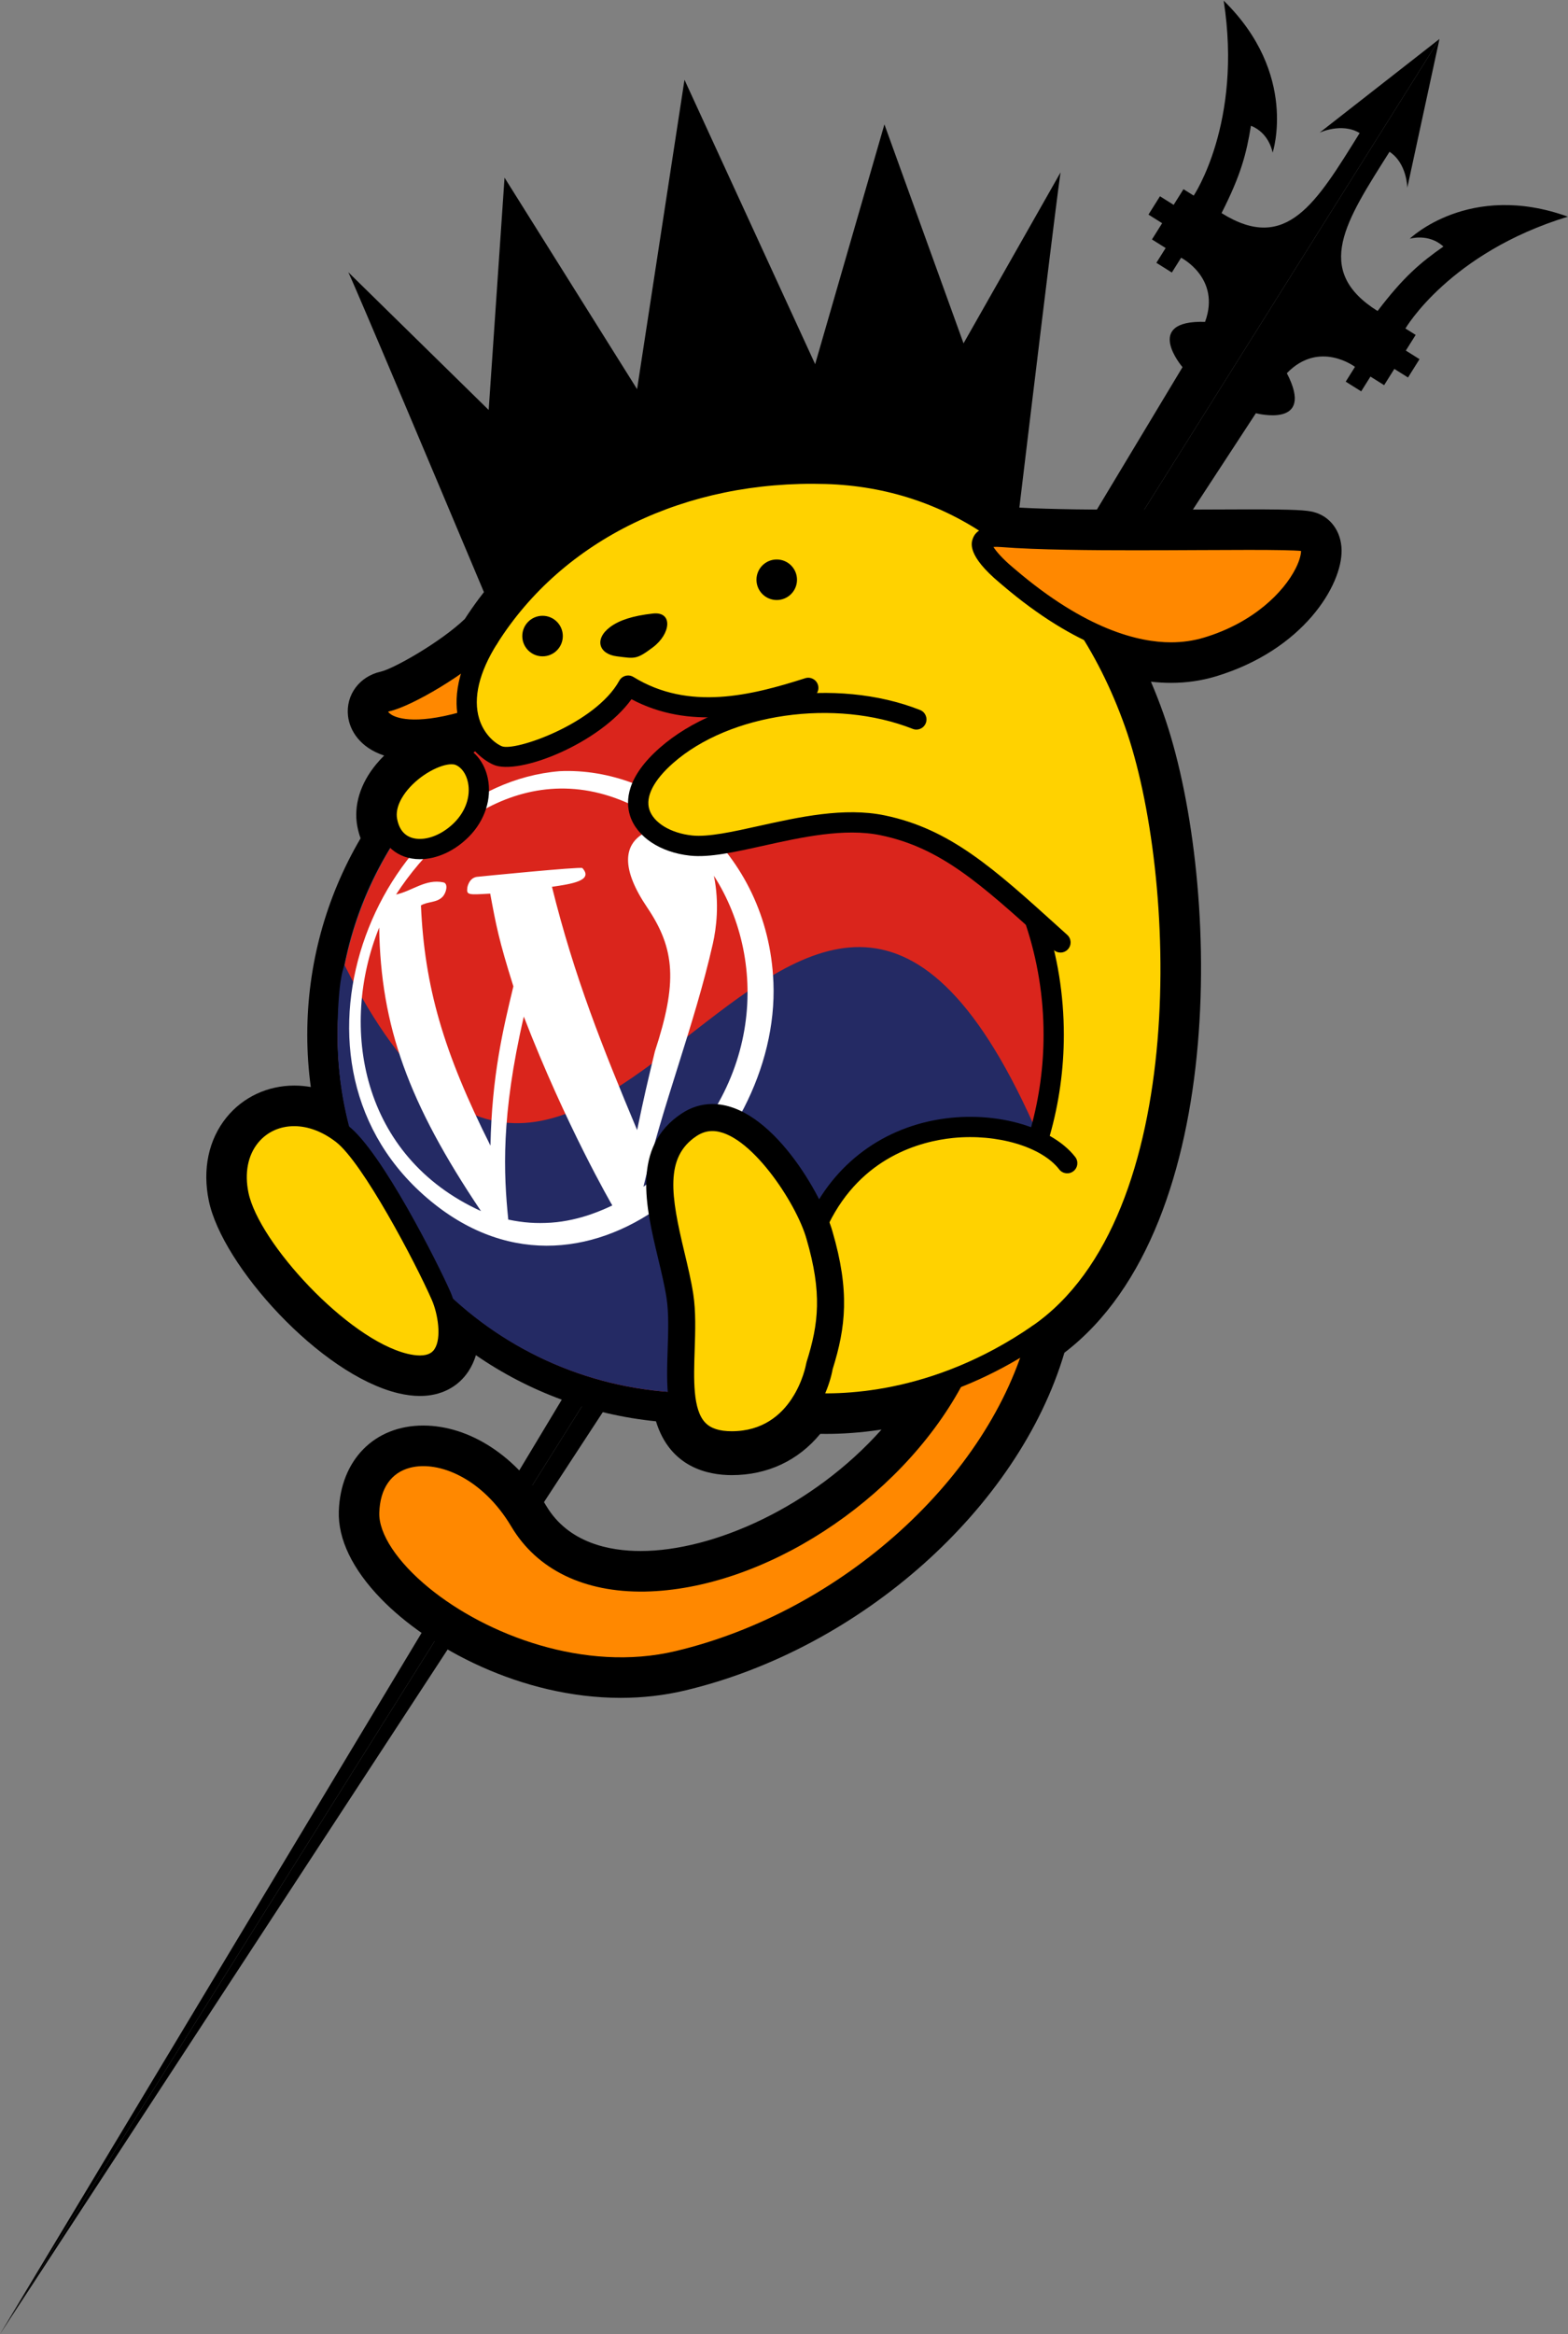 <?xml version="1.0" encoding="UTF-8" standalone="no"?>
<!-- Created with Inkscape (http://www.inkscape.org/) -->

<svg
   xmlns:dc="http://purl.org/dc/elements/1.1/"
   xmlns:cc="http://creativecommons.org/ns#"
   xmlns:rdf="http://www.w3.org/1999/02/22-rdf-syntax-ns#"
   xmlns:svg="http://www.w3.org/2000/svg"
   xmlns="http://www.w3.org/2000/svg"
   xmlns:sodipodi="http://sodipodi.sourceforge.net/DTD/sodipodi-0.dtd"
   xmlns:inkscape="http://www.inkscape.org/namespaces/inkscape"
   width="928"
   height="1381"
   id="svg2"
   version="1.1"
   inkscape:version="0.48.4 r9939"
   sodipodi:docname="wapuu_bologna.svg"
   inkscape:export-filename="E:\Dropbox\Web progetti\WordPress Meetup Bologna\wapuu_bologna.png"
   inkscape:export-xdpi="90"
   inkscape:export-ydpi="90">
  <rect width="100%" height="100%" fill="#808080" stroke="none"/>
  <defs
     id="defs4">
    <inkscape:perspective
       sodipodi:type="inkscape:persp3d"
       inkscape:vp_x="0 : 526.18109 : 1"
       inkscape:vp_y="0 : 1000 : 0"
       inkscape:vp_z="744.09448 : 526.18109 : 1"
       inkscape:persp3d-origin="372.04724 : 350.78739 : 1"
       id="perspective4017" />
    <clipPath
       id="clipPath2999"
       clipPathUnits="userSpaceOnUse">
      <path
         id="path3001"
         d="m 0,221.5 206,0 L 206,0 0,0 0,221.5 z"
         inkscape:connector-curvature="0" />
    </clipPath>
  </defs>
  <sodipodi:namedview
     id="base"
     pagecolor="#ffffff"
     bordercolor="#666666"
     borderopacity="1.0"
     inkscape:pageopacity="0.0"
     inkscape:pageshadow="2"
     inkscape:zoom="0.24451734"
     inkscape:cx="-390.07895"
     inkscape:cy="-19.162259"
     inkscape:document-units="px"
     inkscape:current-layer="layer1"
     showgrid="false"
     inkscape:window-width="1600"
     inkscape:window-height="853"
     inkscape:window-x="-4"
     inkscape:window-y="-4"
     inkscape:window-maximized="1" />
  <g
     inkscape:label="Livello 1"
     inkscape:groupmode="layer"
     id="layer1"
     transform="translate(0,328.638)">
    <g
       id="g3033"
       transform="translate(103.555,-376.454)">
      <g
         id="g3962"
         transform="matrix(1.358,0.852,-0.852,1.358,317.698,-298.444)">
        <path
           style="fill:#000000;fill-opacity:1;stroke:none"
           d="M 350,1052.362 334.01,205.381 c 0,0 -21.898,-6.798 -1.829,-18.586 -3.576,-16.842 -20.069,-15.343 -20.069,-15.343 l 0,6.439 -6.742,0 0,-6.439 -5.964,0 0,-7.083 -5.964,0 0,-7.985 5.964,0 0,-6.826 4.456,0 c 0,0 1.081,-32.31 -28.862,-66.829 37.849,8.243 45.117,37.91 45.117,37.91 0,0 -4.824,-5.506 -12.056,-4.149 4.051,9.599 6.516,17.293 7.941,33.068 28.382,0 27.579,-21.995 27.495,-52.118 -7.733,0.143 -12.604,7.733 -12.604,7.733 L 350,52.362 z"
           id="path3129"
           inkscape:connector-curvature="0"
           sodipodi:nodetypes="cccccccccccccccccccccc" />
        <path
           style="fill:#000000;fill-opacity:1;stroke:none"
           d="m 350,1052.362 15.99,-846.982 c 0,0 21.898,-6.798 1.829,-18.586 3.576,-16.842 20.069,-15.343 20.069,-15.343 l 0,6.439 6.742,0 0,-6.439 5.964,0 0,-7.083 5.964,0 0,-7.985 -5.964,0 0,-6.826 -4.456,0 c 0,0 -1.081,-32.31 28.862,-66.829 -37.849,8.243 -45.117,37.91 -45.117,37.91 0,0 4.824,-5.506 12.056,-4.149 -4.051,9.599 -6.516,17.293 -7.941,33.068 -28.382,0 -27.579,-21.995 -27.495,-52.118 7.733,0.143 12.604,7.733 12.604,7.733 L 350,52.362 z"
           id="path3129-7"
           inkscape:connector-curvature="0"
           sodipodi:nodetypes="cccccccccccccccccccccc" />
      </g>
      <g
         transform="matrix(3.998,0,0,-3.998,673.702,350.704)"
         id="g3003">
        <path
           id="path3005"
           style="fill:#000000;fill-opacity:1;fill-rule:nonzero;stroke:none"
           d="m 0,0 c -1.04,0.26 -2.735,0.384 -9.555,0.384 -2.202,0 -4.705,-0.013 -7.366,-0.026 -3.004,-0.015 -6.211,-0.031 -9.412,-0.031 -5.145,0 -12.352,0.037 -17.48,0.331 -8.212,5.971 -17.673,9.158 -28.143,9.474 -22.687,0.696 -42.773,-9.113 -53.651,-25.973 -3.676,-3.496 -10.592,-7.383 -12.461,-7.798 -3.136,-0.697 -5.166,-3.443 -4.828,-6.528 0.245,-2.224 1.826,-4.723 5.353,-5.884 -0.407,-0.401 -0.795,-0.821 -1.156,-1.256 -2.391,-2.881 -3.391,-6.155 -2.816,-9.222 0.117,-0.616 0.277,-1.204 0.483,-1.763 -5.173,-8.804 -7.894,-18.797 -7.894,-29.073 0,-2.594 0.175,-5.177 0.522,-7.734 -0.814,0.141 -1.632,0.214 -2.449,0.214 -3.935,0 -7.582,-1.706 -10.004,-4.681 -2.674,-3.286 -3.613,-7.681 -2.641,-12.378 1.979,-9.565 16.47,-25.69 28.023,-28.464 1.138,-0.272 2.225,-0.411 3.23,-0.411 3.091,0 5.644,1.303 7.191,3.669 0.491,0.752 0.846,1.55 1.092,2.366 7.885,-5.438 17,-8.805 26.656,-9.784 2.092,-6.826 7.709,-7.964 11.214,-7.964 5.284,0 9.849,2.149 13.105,6.109 0.294,-0.005 0.589,-0.008 0.884,-0.008 2.234,0 5.01,0.153 8.186,0.643 -10.166,-11.408 -24.852,-17.972 -35.666,-17.974 l -0.003,0 c -4.558,0 -10.681,1.162 -13.971,6.696 -4.353,7.322 -11.331,11.871 -18.209,11.871 -7.225,0 -12.245,-5.1 -12.49,-12.691 -0.133,-4.11 2.021,-8.578 6.228,-12.923 7.076,-7.309 20.8,-14.684 35.507,-14.684 3.25,0 6.435,0.365 9.466,1.082 26.064,6.173 49.417,27.041 56.21,49.993 24.878,19.006 22.907,71.256 14.662,94.553 -0.572,1.618 -1.19,3.201 -1.853,4.747 1.004,-0.115 1.995,-0.174 2.972,-0.174 2.278,0 4.499,0.32 6.599,0.95 12.931,3.879 18.774,13.479 18.652,18.745 C 4.122,-2.817 2.479,-0.62 0,0"
           inkscape:connector-curvature="0" />
      </g>
      <g
         transform="matrix(3.998,0,0,-3.998,242.857,478.442)"
         id="g3007">
        <path
           id="path3009"
           style="fill:#00709c;fill-opacity:1;fill-rule:nonzero;stroke:none"
           d="m 0,0 c -0.072,0.001 -0.152,-0.007 -0.225,-0.007 -4.297,-2.807 -9.457,-4.482 -11.533,-4.378 -1.366,0.069 -2.414,0.733 -3.209,1.576 -0.716,-0.374 -1.384,-0.806 -1.963,-1.312 -3.973,-3.469 -7.604,-7.152 -10.584,-11.53 -2.981,-4.379 -5.301,-9.204 -6.849,-14.271 -1.532,-5.014 -2.303,-10.252 -2.303,-15.494 0,-9.399 2.459,-18.219 6.75,-25.872 7.371,-7.093 17.381,-11.462 28.418,-11.462 22.643,0 41,18.356 41,41 C 39.502,-19.331 22.333,-0.359 0,0"
           inkscape:connector-curvature="0" />
      </g>
      <g
         transform="matrix(3.998,0,0,-3.998,509.252,593.004)"
         id="g3011"
         style="fill:#da251c;fill-opacity:1">
        <path
           id="path3013"
           style="fill:#da251c;fill-opacity:1;fill-rule:nonzero;stroke:none"
           d="m 0,0 c -12.13,21.906 -28.407,28.985 -42.818,32.327 -10.444,-1.035 -14.726,0.937 -16.442,3.006 -0.452,0.082 -0.893,0.166 -1.331,0.25 -2.31,-6.726 -14.337,-11.487 -17.795,-11.315 -1.49,0.075 -2.605,0.854 -3.422,1.804 -12.841,-9.674 -21.487,-25.52 -21.487,-42.835 0,-28.485 22.473,-51.72 50.654,-52.948 0,0 11.416,9.373 20.106,24.864 4.535,11.713 20.026,17.759 33.046,12.942 1.428,4.798 2.194,9.881 2.194,15.142 C 2.705,-10.904 2.689,-4.858 0,0"
           inkscape:connector-curvature="0" />
      </g>
      <g
         transform="matrix(3.998,0,0,-3.998,509.252,593.004)"
         id="g3011-4"
         style="fill:#007cc3;fill-opacity:1">
        <path
           sodipodi:nodetypes="ccsccc"
           id="path3013-0"
           style="fill:#242a64;fill-opacity:1;fill-rule:nonzero;stroke:none"
           d="M 0.529,-31.891 C -34.632,49.614 -65.398,-79.553 -102.273,-6.463 c 0,0 -1.038,-1.822 -1.038,-10.48 0,-28.485 22.489,-51.541 50.67,-52.769 0,0 11.416,9.373 20.106,24.864 4.535,11.713 19.642,17.887 33.046,12.942"
           inkscape:connector-curvature="0" />
      </g>
      <g
         transform="matrix(3.998,0,0,-3.998,227.651,504.071)"
         id="g3015"
         style="fill:#ffffff">
        <path
           id="path3017"
           style="fill:#ffffff;fill-opacity:1;fill-rule:nonzero;stroke:none"
           d="M 0,0 C -26.362,-2.176 -43.481,-41.9 -20.165,-62.689 3.465,-83.758 32.659,-56.536 31.65,-31.277 30.868,-11.695 14.653,0.704 0,0 m -24.212,-18.249 c 8.021,12.347 23.362,22.39 40.201,10.058 -0.113,0.005 -10.795,-0.486 -3.031,-11.97 4.195,-6.206 4.463,-11.185 1.144,-21.31 -1.199,-4.992 -1.56,-6.499 -2.63,-11.638 -5.123,12.243 -9.304,22.668 -12.606,35.998 2.902,0.425 6.192,0.908 4.502,2.776 -0.213,0.235 -15.506,-1.282 -15.651,-1.307 -1.174,-0.2 -1.38,-1.582 -1.382,-1.595 -0.122,-1.091 0.076,-1.079 3.389,-0.88 0.873,-4.706 1.271,-6.855 3.431,-13.724 -1.559,-6.483 -3.174,-13.186 -3.394,-23.568 -6.968,13.869 -9.757,23.502 -10.289,35.544 0.989,0.601 2.31,0.365 3.184,1.261 0.596,0.61 0.886,1.988 0.143,2.148 -2.635,0.568 -4.647,-1.299 -7.011,-1.793 m 36.625,-43.246 c 2.818,12.149 7.505,23.764 10.262,35.931 0.532,2.351 0.993,6.011 0.164,10.092 8.213,-12.83 7.269,-32.757 -10.426,-46.023 m -24.055,-3.6 c -17.77,8.077 -21.032,27.22 -15.069,41.957 0.227,-14.584 4.311,-25.955 15.069,-41.957 m 10.416,-1.714 c -2.27,-0.147 -4.118,-0.016 -6.376,0.453 -0.68,6.786 -1.12,15.264 2.3,30.043 C 0.909,-52.4 7.75,-64.195 7.799,-64.261 6.636,-64.815 3.098,-66.504 -1.226,-66.809"
           inkscape:connector-curvature="0" />
      </g>
      <g
         transform="matrix(3.998,0,0,-3.998,460.098,865.269)"
         id="g3019">
        <path
           id="path3021"
           style="fill:#ff8800;fill-opacity:1;fill-rule:nonzero;stroke:none"
           d="m 0,0 c -14.333,-26.333 -52.766,-39.561 -64,-20.667 -7.333,12.334 -21.958,12.971 -22.333,1.334 -0.334,-10.334 23.873,-27.161 45.666,-22 C -15.333,-35.333 7,-14.667 12.667,7 L 0,0 z M 7.333,125 C 1.344,125.485 6,120.999 8,119.333 c 2,-1.666 16.333,-14.666 29.667,-10.666 13.333,4 17.334,14.999 14.666,15.666 C 49.667,125 19.667,124 7.333,125 M -72.333,97.667 c -13,-3.666 -14.334,2.333 -11.334,3 3,0.667 11,5.333 15,9.333 l -3.666,-12.333 z"
           inkscape:connector-curvature="0" />
      </g>
      <g
         transform="matrix(3.998,0,0,-3.998,568.05,476.111)"
         id="g3023">
        <path
           id="path3025"
           style="fill:#ffd200;fill-opacity:1;fill-rule:nonzero;stroke:none"
           d="m 0,0 c -1.737,4.908 -3.905,9.452 -6.47,13.56 -6.468,3.064 -11.415,7.512 -12.53,8.44 -2,1.666 -6.656,6.152 -0.667,5.667 0.209,-0.017 0.436,-0.032 0.655,-0.048 -7.418,5.704 -16.382,9.07 -26.655,9.381 -22,0.666 -40.333,-9 -50,-24.333 -6.52,-10.341 -1.666,-15.999 1.334,-17.333 C -91.333,-6 -78.667,-1 -75,5.667 -66.333,0.334 -58.49,2.094 -50.156,4.76 l 11.849,-2.351 c 0,0 0,0 0,0.001 l 0.256,-0.075 c -0.525,0.107 -1.054,0.197 -1.585,0.279 -0.353,0.056 -0.708,0.104 -1.063,0.15 -0.055,0.007 -0.11,0.017 -0.164,0.024 0.009,-0.003 0.019,-0.005 0.029,-0.007 -1.741,0.219 -3.496,0.332 -5.245,0.327 11.729,-2.521 40.828,-11.858 31.395,-32.332 -0.067,-0.096 0.297,-0.531 0.356,-0.816 0.216,-1.053 1.753,-7.466 2.288,-14.507 0.046,-0.616 0.039,-1.406 0.039,-2.029 0,-1.798 -0.104,-2.865 -0.228,-4.374 -0.252,-3.038 -0.716,-6.169 -2.071,-10.169 4.901,-3.921 9.177,-9.774 9.885,-18.398 C 9.114,-57.328 6.41,-18.113 0,0"
           inkscape:connector-curvature="0" />
      </g>
      <g
         transform="matrix(3.998,0,0,-3.998,98.928,718.666)"
         id="g3027">
        <path
           id="path3029"
           style="fill:#ffd200;fill-opacity:1;fill-rule:nonzero;stroke:none"
           d="m 0,0 c -8.139,6.262 -17.334,0.666 -15.334,-9 1.643,-7.942 15.068,-22.696 24.667,-25 8.333,-2 6.649,6.992 5.333,10 C 12.333,-18.667 4.333,-3.334 0,0"
           inkscape:connector-curvature="0" />
      </g>
      <g
         transform="matrix(3.998,0,0,-3.998,519.212,695.06)"
         id="g3031">
        <path
           id="path3033"
           style="fill:#ffd200;fill-opacity:1;fill-rule:nonzero;stroke:none"
           d="m 0,0 c -0.367,-2.512 -1.039,-4.765 -2.153,-6.474 -9.814,5.661 -27.544,-0.743 -32.855,-12.809 -2.656,6.764 -11.419,19.617 -18.777,14.712 -8,-5.333 -2.667,-16.666 -1.333,-25.333 1.333,-8.667 -3.334,-22 7.666,-22 5.74,0 9.027,3.177 10.86,6.215 8.173,-0.615 21.246,1.011 34.474,10.118 C 4.52,-31 9.162,-23.818 12.266,-15.363 10.104,-7.937 5.032,-3.098 0,0"
           inkscape:connector-curvature="0" />
      </g>
      <g
         transform="matrix(3.998,0,0,-3.998,510.876,720.478)"
         id="g3035">
        <path
           id="path3037"
           style="fill:#ffd200;fill-opacity:1;fill-rule:nonzero;stroke:none"
           d="M 0,0 C -0.024,-0.038 -0.044,-0.08 -0.068,-0.117 -9.882,5.545 -27.612,-0.86 -32.923,-12.926 -35.579,-6.162 -44.342,6.691 -51.7,1.786 c -8,-5.333 -2.667,-16.666 -1.333,-25.333 1.333,-8.667 -3.334,-22 7.666,-22 5.74,0 9.027,3.177 10.86,6.215 8.173,-0.615 21.246,1.011 34.474,10.118 3.998,2.753 7.265,6.463 9.918,10.816 C 9.177,-9.774 4.901,-3.921 0,0"
           inkscape:connector-curvature="0" />
      </g>
      <g
         transform="matrix(3.998,0,0,-3.998,168.229,494.767)"
         id="g3039">
        <path
           id="path3041"
           style="fill:#ffd200;fill-opacity:1;fill-rule:nonzero;stroke:none"
           d="m 0,0 c -3.333,1.333 -11.667,-4.334 -10.667,-9.667 1,-5.333 7,-5.333 11,-1.333 4,4 2.898,9.708 -0.333,11"
           inkscape:connector-curvature="0" />
      </g>
      <g
         transform="matrix(3.998,0,0,-3.998,414.89,466.477)"
         id="g3043">
        <path
           id="path3045"
           style="fill:#ffd200;fill-opacity:1;fill-rule:nonzero;stroke:none"
           d="m 0,0 0.256,-0.075 c -11.452,2.348 -24.164,-0.735 -31.282,-7.001 -8.334,-7.334 -2.666,-12.668 3.666,-13.334 6.334,-0.666 18.666,5 28.334,3 9.666,-2 12.631,-5.542 22.965,-14.875 0,0 0.021,-0.084 0.057,-0.233 C 38.665,-12.871 14.397,-3.613 0,0"
           inkscape:connector-curvature="0" />
      </g>
      <g
         transform="matrix(3.998,0,0,-3.998,551.739,426.042)"
         id="g3047">
        <path
           id="path3049"
           style="fill:#000000;fill-opacity:1;fill-rule:nonzero;stroke:none"
           d="m 0,0 c -1.804,0.706 -3.517,1.551 -5.102,2.443 3.099,-4.498 5.716,-9.669 7.767,-15.466 7.641,-21.591 9.707,-72.433 -13.769,-88.597 -14.916,-10.27 -28.758,-10.288 -34.017,-9.824 -0.808,0.069 -1.553,-0.535 -1.627,-1.361 -0.073,-0.825 0.537,-1.554 1.362,-1.627 0.979,-0.087 2.238,-0.158 3.735,-0.158 7.031,0 19.287,1.575 32.248,10.499 14.119,9.721 18.576,29.537 19.829,44.447 1.58,18.802 -1.339,37.466 -4.933,47.622 C 3.956,-7.677 2.114,-3.663 0,0 m -43.797,-8.618 c -8.821,-2.822 -18.123,-4.764 -26.627,-0.25 -4.733,-6.571 -16.743,-11.333 -20.439,-9.692 -1.775,0.79 -4.017,2.766 -4.982,5.942 -0.825,2.716 -0.976,7.273 2.989,13.562 10.299,16.336 29.479,25.703 51.313,25.033 11.113,-0.337 21.045,-4.182 29.205,-11.033 -1.176,0.056 -2.273,0.121 -3.25,0.2 -0.819,0.067 -1.433,0.037 -1.888,-0.063 -7.003,4.892 -15.173,7.625 -24.156,7.897 -20.763,0.628 -38.96,-8.207 -48.687,-23.634 -2.659,-4.218 -3.578,-8.053 -2.655,-11.089 0.672,-2.212 2.214,-3.577 3.33,-4.073 1.889,-0.842 13.915,3.332 17.409,9.685 0.198,0.36 0.534,0.623 0.932,0.727 0.398,0.104 0.82,0.042 1.169,-0.173 8.204,-5.048 17.425,-2.74 25.423,-0.181 0.792,0.251 1.633,-0.183 1.886,-0.972 0.252,-0.789 -0.182,-1.633 -0.972,-1.886"
           inkscape:connector-curvature="0" />
      </g>
      <g
         transform="matrix(3.998,0,0,-3.998,264.217,1040.307)"
         id="g3051">
        <path
           id="path3053"
           style="fill:#000000;fill-opacity:1;fill-rule:nonzero;stroke:none"
           d="m 0,0 c -11.666,0 -23.107,4.995 -30.363,10.926 -5.52,4.512 -8.61,9.458 -8.477,13.569 0.159,4.937 2.645,8.386 6.82,9.461 5.302,1.369 13.294,-1.656 18.301,-10.077 4.123,-6.933 11.615,-8.277 17.141,-8.157 16.47,0.312 35.494,12.683 44.253,28.774 0.395,0.728 1.307,0.997 2.034,0.601 0.727,-0.396 0.997,-1.307 0.601,-2.034 C 41.076,26.098 20.943,13.054 3.48,12.723 c -9.007,-0.149 -15.986,3.248 -19.777,9.623 -4.253,7.152 -10.749,9.794 -14.974,8.705 -2.833,-0.73 -4.456,-3.092 -4.571,-6.653 -0.1,-3.124 2.657,-7.292 7.377,-11.15 8.486,-6.937 23.048,-12.516 36.445,-9.342 24.627,5.832 46.592,25.705 52.228,47.253 0.21,0.802 1.024,1.281 1.831,1.071 C 62.84,52.021 63.32,51.201 63.11,50.399 57.21,27.842 34.315,7.061 8.671,0.986 5.808,0.309 2.896,0 0,0"
           inkscape:connector-curvature="0" />
      </g>
      <g
         transform="matrix(3.998,0,0,-3.998,524.069,611.382)"
         id="g3055">
        <path
           id="path3057"
           style="fill:#000000;fill-opacity:1;fill-rule:nonzero;stroke:none"
           d="M 0,0 C -0.359,0 -0.719,0.127 -1.006,0.387 L -2.191,1.46 c -9.701,8.77 -15.555,14.064 -24.446,15.904 -5.349,1.106 -11.733,-0.31 -17.365,-1.559 -4.269,-0.948 -7.954,-1.768 -10.822,-1.464 -4.406,0.464 -7.897,2.783 -8.892,5.908 -0.701,2.202 -0.509,5.731 4.392,10.044 9.155,8.058 26.085,10.519 38.542,5.602 0.77,-0.304 1.148,-1.175 0.845,-1.946 -0.305,-0.771 -1.177,-1.15 -1.947,-0.844 -11.5,4.538 -27.074,2.315 -35.458,-5.064 -2.875,-2.53 -4.124,-4.974 -3.515,-6.881 0.624,-1.96 3.174,-3.502 6.347,-3.835 2.385,-0.248 6.014,0.555 9.859,1.409 5.925,1.315 12.643,2.806 18.622,1.568 9.69,-2.005 16.119,-7.818 25.849,-16.617 L 1.006,2.613 C 1.62,2.058 1.668,1.109 1.113,0.495 0.817,0.167 0.409,0 0,0"
           inkscape:connector-curvature="0" />
      </g>
      <g
         transform="matrix(3.998,0,0,-3.998,484.4,371.41)"
         id="g3059">
        <path
           id="path3061"
           style="fill:#000000;fill-opacity:1;fill-rule:nonzero;stroke:none"
           d="m 0,0 c 0.391,-0.639 1.35,-1.758 2.882,-3.035 l 0.386,-0.327 c 10.421,-8.885 18.265,-10.751 23.01,-10.752 l 0.002,0 c 1.695,0 3.335,0.235 4.878,0.697 7.321,2.197 11.818,6.734 13.584,10.247 0.659,1.313 0.793,2.175 0.793,2.58 -0.996,0.101 -3.586,0.152 -7.72,0.152 -2.2,0 -4.702,-0.012 -7.363,-0.026 -3.027,-0.015 -6.261,-0.031 -9.488,-0.031 -5.972,0 -14.526,0.05 -19.83,0.48 C 0.672,0.022 0.264,0.022 0,0 m 26.28,-17.114 -0.002,0 c -5.249,0.001 -13.84,1.991 -24.957,11.469 l -0.359,0.306 c -4.915,4.094 -4.237,5.965 -4.015,6.58 0.426,1.178 1.596,1.776 3.475,1.776 0.288,0 0.605,-0.014 0.954,-0.042 5.196,-0.421 13.668,-0.47 19.588,-0.47 3.222,0 6.45,0.016 9.472,0.031 2.668,0.014 5.175,0.026 7.379,0.026 6.352,0 8.078,-0.112 8.804,-0.294 1.165,-0.291 1.882,-1.322 1.915,-2.756 0.084,-3.639 -4.812,-12.291 -16.514,-15.802 -1.823,-0.546 -3.753,-0.824 -5.74,-0.824"
           inkscape:connector-curvature="0" />
      </g>
      <g
         transform="matrix(3.998,0,0,-3.998,318.048,716.976)"
         id="g3063">
        <path
           id="path3065"
           style="fill:#000000;fill-opacity:1;fill-rule:nonzero;stroke:none"
           d="m 0,0 c -0.829,0 -1.602,-0.247 -2.362,-0.754 -4.724,-3.149 -3.771,-8.848 -1.776,-17.18 0.493,-2.062 1.003,-4.194 1.31,-6.184 0.398,-2.589 0.302,-5.482 0.209,-8.277 -0.145,-4.343 -0.294,-8.834 1.578,-10.769 0.819,-0.847 2.096,-1.259 3.902,-1.259 9.145,0 10.957,9.602 11.031,10.01 0.014,0.086 0.036,0.176 0.062,0.259 1.783,5.645 2.309,10.213 -0.013,18.171 C 12.456,-10.636 5.395,0 0,0 m 2.861,-48.423 c -2.907,0 -5.186,0.834 -6.777,2.478 -3.051,3.155 -2.873,8.507 -2.701,13.682 0.087,2.614 0.177,5.316 -0.164,7.536 -0.281,1.828 -0.75,3.788 -1.247,5.862 -1.852,7.737 -3.951,16.508 3.447,21.439 C -3.162,3.521 -1.621,4 0,4 8.687,4 16.344,-9.686 17.788,-14.888 c 2.57,-8.808 1.962,-14.152 0.02,-20.345 -0.849,-4.644 -5.012,-13.19 -14.947,-13.19"
           inkscape:connector-curvature="0" />
      </g>
      <g
         transform="matrix(3.998,0,0,-3.998,459.309,709.135)"
         id="g3067">
        <path
           id="path3069"
           style="fill:#000000;fill-opacity:1;fill-rule:nonzero;stroke:none"
           d="m 0,0 c -9.199,-0.932 -16.787,-6.176 -20.816,-14.39 -0.366,-0.744 -0.058,-1.642 0.685,-2.008 0.213,-0.104 0.439,-0.153 0.66,-0.153 0.554,0 1.087,0.309 1.348,0.839 4.879,9.944 13.638,12.242 18.425,12.728 6.518,0.656 13.117,-1.298 15.709,-4.651 0.505,-0.656 1.449,-0.776 2.103,-0.269 0.655,0.506 0.777,1.448 0.27,2.103 -0.931,1.205 -2.228,2.254 -3.774,3.128 1.38,4.841 2.086,9.868 2.086,14.956 0,5.896 -0.935,11.695 -2.782,17.237 -0.262,0.786 -1.111,1.21 -1.896,0.949 -0.787,-0.262 -1.211,-1.111 -0.95,-1.897 1.745,-5.236 2.628,-10.716 2.628,-16.289 0,-4.651 -0.626,-9.247 -1.844,-13.681 C 8.395,-0.118 4.203,0.427 0,0"
           inkscape:connector-curvature="0" />
      </g>
      <g
         transform="matrix(3.998,0,0,-3.998,70.558,714.082)"
         id="g3071">
        <path
           id="path3073"
           style="fill:#000000;fill-opacity:1;fill-rule:nonzero;stroke:none"
           d="m 0,0 c -2.153,0 -4.054,-0.877 -5.35,-2.469 -1.514,-1.86 -2.018,-4.478 -1.42,-7.374 1.529,-7.386 14.657,-21.711 23.548,-23.845 0.68,-0.163 1.296,-0.246 1.83,-0.246 1.387,0 1.903,0.543 2.17,0.952 1.084,1.66 0.47,5.267 -0.39,7.234 C 17.926,-20.121 10.124,-5.369 6.181,-2.335 4.195,-0.808 2.059,0 0,0 m 18.608,-36.934 0,0 c -0.769,0 -1.621,0.111 -2.529,0.329 -10.145,2.435 -24.03,17.668 -25.786,26.155 -0.785,3.795 -0.064,7.302 2.03,9.875 C -5.826,1.696 -3.028,3 0,3 2.725,3 5.496,1.977 8.011,0.042 c 4.938,-3.8 13.317,-20.454 15.125,-24.587 0.752,-1.719 2.245,-6.879 0.153,-10.078 -0.689,-1.055 -2.062,-2.311 -4.681,-2.311"
           inkscape:connector-curvature="0" />
      </g>
      <g
         transform="matrix(3.998,0,0,-3.998,163.664,499.975)"
         id="g3075">
        <path
           id="path3077"
           style="fill:#000000;fill-opacity:1;fill-rule:nonzero;stroke:none"
           d="m 0,0 c -1.615,0 -4.566,-1.455 -6.516,-3.804 -0.712,-0.859 -1.859,-2.557 -1.535,-4.284 0.459,-2.447 2.082,-2.96 3.364,-2.96 1.684,0 3.59,0.901 5.101,2.411 1.685,1.685 2.44,3.909 2.022,5.949 C 2.176,-1.421 1.483,-0.449 0.585,-0.09 0.437,-0.031 0.235,0 0,0 m -4.687,-14.048 0,0 c -3.268,0 -5.687,2.071 -6.313,5.407 -0.407,2.173 0.365,4.571 2.176,6.752 C -6.474,0.944 -2.763,3 0,3 0.622,3 1.193,2.897 1.698,2.695 3.536,1.96 4.91,0.174 5.374,-2.084 5.997,-5.115 4.936,-8.358 2.535,-10.758 c -2.091,-2.091 -4.724,-3.29 -7.222,-3.29"
           inkscape:connector-curvature="0" />
      </g>
      <g
         transform="matrix(3.998,0,0,-3.998,141.947,485.509)"
         id="g3079">
        <path
           id="path3081"
           style="fill:#000000;fill-opacity:1;fill-rule:nonzero;stroke:none"
           d="m 0,0 c -3.393,0 -5.089,1.027 -5.903,1.85 -0.89,0.901 -1.232,2.086 -0.913,3.169 0.315,1.07 1.211,1.866 2.397,2.13 2.584,0.575 10.321,4.986 14.265,8.929 0.586,0.586 1.535,0.586 2.121,0 0.586,-0.585 0.586,-1.536 0,-2.121 C 7.835,9.825 -0.4,4.969 -3.768,4.22 -3.908,4.189 -3.952,4.141 -3.953,4.141 -3.938,4.146 -3.85,3.979 -3.518,3.754 -2.893,3.332 -0.307,2.115 6.833,4.128 7.629,4.35 8.459,3.889 8.684,3.092 8.909,2.294 8.444,1.466 7.648,1.241 4.441,0.336 1.942,0 0,0"
           inkscape:connector-curvature="0" />
      </g>
      <g
         transform="matrix(3.998,0,0,-3.998,356.145,378.822)"
         id="g3083">
        <path
           id="path3085"
           style="fill:#000000;fill-opacity:1;fill-rule:nonzero;stroke:none"
           d="m 0,0 c -1.657,0 -3,-1.343 -3,-3 0,-1.657 1.343,-3 3,-3 1.657,0 3,1.343 3,3 0,1.657 -1.343,3 -3,3 m -34.667,-8.333 c -1.656,0 -3,-1.343 -3,-3 0,-1.657 1.344,-3 3,-3 1.657,0 3,1.343 3,3 0,1.657 -1.343,3 -3,3 m 16.334,0.334 c 3,0.334 2.666,-3 0,-5 -2.459,-1.844 -2.667,-1.667 -5.334,-1.334 -2.666,0.333 -3.385,2.545 -1,4.334 1.334,1 3.334,1.666 6.334,2"
           inkscape:connector-curvature="0" />
      </g>
      <path
         sodipodi:nodetypes="cccccccccccc"
         inkscape:connector-curvature="0"
         id="path4020"
         d="m 182.886,398.219 c 83.323,-75.012 224.587,-100.765 316.161,-44.343 24.496,-204.025 25.103,-204.113 25.103,-204.113 L 466.702,250.953 419.876,121.404 378.879,263.27 301.551,95.016 273.492,278.051 195.05,152.937 l -9.381,137.432 -83.068,-81.482 c 0,0 0.607,-0.083 80.285,189.332 z"
         style="fill:#000000;fill-opacity:1;stroke:none" />
    </g>
  </g>
</svg>
